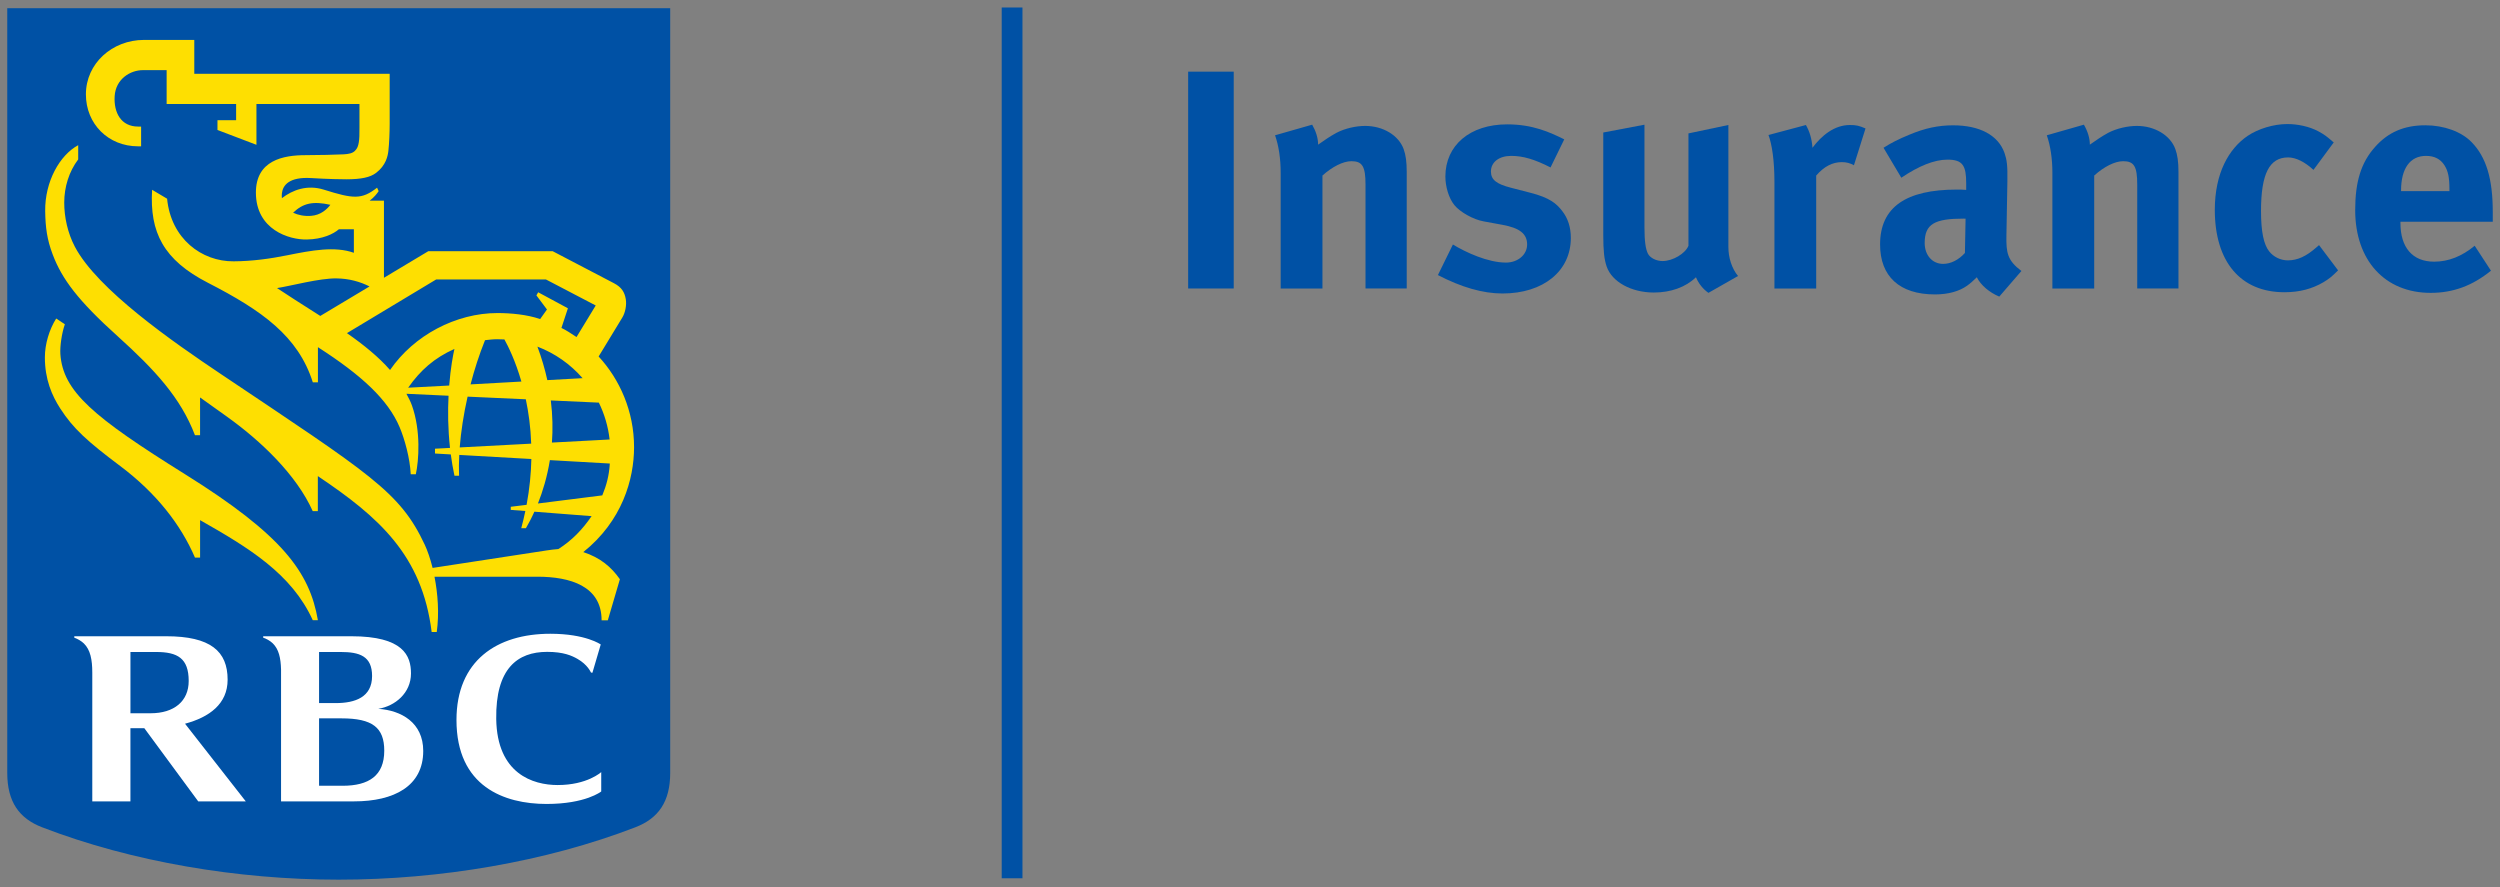 <?xml version="1.0" encoding="utf-8"?>
<!-- Generator: Adobe Illustrator 19.2.1, SVG Export Plug-In . SVG Version: 6.00 Build 0)  -->
<svg version="1.1" id="One_line_x2C__cmyk_x2C__positive"
	 xmlns="http://www.w3.org/2000/svg" xmlns:xlink="http://www.w3.org/1999/xlink" x="0px" y="0px" viewBox="0 0 96.094 34.101"
	 style="enable-background:new 0 0 96.094 34.101;" xml:space="preserve">
<rect x="0" y="0" width="96.094" height="34.101" fill="#808080" stroke="none"/>
<style type="text/css">
	.st0{fill:#0051A5;}
	.st1{fill:#FEDF01;}
	.st2{fill:#FFFFFF;}
</style>
<g id="Layer_2_4_">
	<g>
		<g>
			<g>
				<g>
					<g>
						<g>
							<path class="st0" d="M25.761,29.709c0,1.107-0.454,1.75-1.34,2.09c-3.443,1.328-7.521,2.013-11.401,2.013
								c-3.879,0-7.957-0.685-11.401-2.013c-0.886-0.341-1.34-0.983-1.34-2.09V0.315h25.482V29.709z"/>
							<g>
								<g>
									<path class="st1" d="M7.112,18.228c-3.527-2.202-4.693-3.178-4.792-4.622
										c-0.017-0.294,0.05-0.788,0.173-1.142l-0.333-0.221c-0.267,0.423-0.435,0.982-0.435,1.494
										c-0.001,0.835,0.267,1.466,0.595,1.971c0.496,0.764,1.018,1.243,2.301,2.205
										c1.385,1.039,2.329,2.252,2.873,3.52H7.691v-1.44c1.871,1.062,3.52,2.061,4.331,3.846h0.197
										C11.9,21.989,10.855,20.564,7.112,18.228z"/>
									<path class="st1" d="M23.363,23.843h-0.239c0-1.317-1.207-1.676-2.472-1.676h-3.951
										c0.127,0.649,0.186,1.409,0.087,2.126h-0.196c-0.366-2.958-2.038-4.424-4.375-5.993v1.346h-0.197
										c-0.621-1.389-1.986-2.693-3.279-3.618h0.001c-0.344-0.246-0.7-0.5-1.052-0.751v1.452H7.494
										c-0.548-1.44-1.543-2.515-2.961-3.795c-1.532-1.379-2.15-2.205-2.508-3.154
										C1.807,9.207,1.746,8.742,1.737,8.111C1.723,6.982,2.294,5.962,3.006,5.58v0.547
										C2.652,6.595,2.47,7.186,2.469,7.786c-0.001,0.554,0.131,1.17,0.408,1.696
										c0.862,1.643,3.768,3.659,5.614,4.896c5.738,3.849,6.884,4.521,7.837,6.563
										c0.106,0.228,0.212,0.534,0.3,0.888c0.829-0.128,3.836-0.586,4.391-0.673
										c0.106-0.017,0.328-0.045,0.443-0.052c0.518-0.328,0.922-0.745,1.278-1.265l-2.2-0.171
										c-0.113,0.253-0.226,0.464-0.325,0.634h-0.179c0.06-0.224,0.112-0.444,0.157-0.661l-0.561-0.042v-0.12
										l0.609-0.075c0.116-0.623,0.171-1.211,0.183-1.761l-2.771-0.157c-0.015,0.284-0.018,0.552-0.008,0.8
										h-0.177c-0.059-0.276-0.105-0.551-0.141-0.819l-0.607-0.035v-0.185l0.577-0.031
										c-0.081-0.733-0.086-1.417-0.056-2.005l-1.62-0.075c0.076,0.142,0.155,0.287,0.211,0.444
										c0.35,0.978,0.267,2.123,0.151,2.65h-0.196c-0.028-0.61-0.233-1.357-0.428-1.813
										c-0.448-1.056-1.454-1.989-3.139-3.072v1.35h-0.197c-0.561-1.774-1.956-2.76-4.03-3.825
										c-1.711-0.878-2.244-1.937-2.147-3.575L6.423,7.638c0.148,1.533,1.326,2.417,2.558,2.407
										c0.725-0.005,1.405-0.101,2.062-0.233c0.948-0.191,1.826-0.355,2.559-0.095V8.812h-0.576
										c-0.206,0.178-0.623,0.385-1.237,0.394c-0.675,0.013-1.953-0.376-1.953-1.804
										c0-1.24,1.05-1.438,1.904-1.438c0.457,0,1.217-0.017,1.474-0.032c0.191-0.011,0.335-0.041,0.427-0.132
										c0.097-0.095,0.127-0.193,0.149-0.32c0.027-0.154,0.027-0.311,0.027-0.577c0-0.098,0-0.905,0-0.905H9.857
										v1.568L8.359,4.996v-0.375h0.717V3.998H6.405V2.696H5.494c-0.487,0-1.048,0.341-1.087,1.002
										C4.369,4.331,4.654,4.865,5.307,4.865h0.117v0.759H5.307c-1.143,0-2.005-0.859-2.005-1.998
										c0-1.188,1.012-2.092,2.234-2.092h1.932v1.302h7.51c0,0,0,1.557,0,1.924c0,0.324-0.018,0.76-0.049,1.035
										c-0.022,0.2-0.093,0.56-0.473,0.85c-0.229,0.174-0.574,0.245-1.134,0.247
										c-0.183,0.001-0.715-0.008-1.353-0.047c-0.856-0.054-1.098,0.276-1.133,0.583
										c-0.008,0.065-0.007,0.128,0,0.189c0.401-0.311,0.968-0.529,1.612-0.327
										c1.133,0.356,1.456,0.388,2.046-0.076l0.06,0.133c-0.064,0.099-0.177,0.24-0.343,0.365h0.547v2.965
										l1.704-1.021h4.783c0,0,2.022,1.056,2.354,1.23c0.293,0.154,0.409,0.341,0.455,0.615
										c0.038,0.229-0.021,0.519-0.134,0.705c-0.07,0.116-0.62,1.016-0.91,1.497
										c0.813,0.88,1.362,2.111,1.362,3.482c0,1.242-0.46,2.845-1.952,4.036
										c0.656,0.215,1.077,0.572,1.407,1.043L23.363,23.843z M12.699,7.872c-0.672-0.147-1.046-0.064-1.433,0.304
										c0.189,0.09,0.426,0.14,0.688,0.121C12.331,8.27,12.566,8.044,12.699,7.872z M12.311,12.144l1.893-1.134
										c-0.371-0.185-0.782-0.302-1.27-0.309c-0.652-0.01-1.753,0.29-2.286,0.372
										C10.885,11.236,11.731,11.776,12.311,12.144z M20.762,12.264l0.262-0.368l-0.406-0.542l0.068-0.12
										l1.143,0.616l-0.249,0.755c0.184,0.088,0.353,0.2,0.58,0.35l0.738-1.213l-1.911-0.999h-4.224
										l-3.428,2.062c0.644,0.447,1.236,0.931,1.657,1.417c0.918-1.336,2.533-2.189,4.13-2.189
										C19.644,12.034,20.253,12.09,20.762,12.264z M20.418,17.053c-0.021-0.631-0.101-1.202-0.207-1.705
										l-2.238-0.102c-0.154,0.681-0.255,1.346-0.303,1.952L20.418,17.053z M21.172,15.392
										c0.072,0.578,0.079,1.119,0.043,1.619l2.217-0.118c-0.057-0.503-0.2-0.98-0.414-1.417L21.172,15.392z
										 M20.041,14.666c-0.231-0.8-0.507-1.357-0.653-1.619c-0.093-0.005-0.186-0.008-0.281-0.008
										c-0.156,0-0.312,0.02-0.464,0.037c-0.225,0.56-0.407,1.125-0.556,1.699L20.041,14.666z M20.657,13.323
										c0.165,0.443,0.29,0.874,0.381,1.288l1.355-0.075C21.927,14.001,21.332,13.58,20.657,13.323z
										 M23.151,19.041c0.159-0.385,0.261-0.755,0.289-1.224l-2.304-0.131c-0.104,0.645-0.276,1.207-0.459,1.667
										L23.151,19.041z M17.467,13.412c-0.772,0.346-1.304,0.815-1.778,1.49l1.577-0.083
										C17.322,14.119,17.414,13.654,17.467,13.412z"/>
								</g>
								<g>
									<path class="st2" d="M14.54,27.246c0.643-0.104,1.257-0.605,1.257-1.36c0-0.682-0.29-1.43-2.296-1.43
										c-1.5,0-3.385,0-3.385,0v0.055c0.102,0.031,0.264,0.114,0.37,0.219c0.23,0.225,0.306,0.56,0.317,1.006
										v5.067c0,0,1.855,0,2.805,0c1.543,0,2.66-0.588,2.66-1.937C16.269,27.77,15.416,27.303,14.54,27.246z
										 M13.097,25.061c0.718,0,1.205,0.155,1.205,0.922c0,0.817-0.652,1.042-1.397,1.042c-0.361,0-0.641,0-0.641,0
										v-1.964C12.264,25.061,12.665,25.061,13.097,25.061z M13.169,30.203c-0.304,0-0.905,0-0.905,0v-2.591
										c0,0,0.492,0,0.864,0c1.187,0,1.642,0.353,1.642,1.243C14.77,29.817,14.175,30.203,13.169,30.203z"/>
									<path class="st2" d="M7.619,30.803h1.828l-2.335-2.985c0.936-0.251,1.637-0.762,1.637-1.692
										c0-1.092-0.653-1.67-2.363-1.67c-1.516,0-3.531,0-3.531,0v0.055c0.13,0.046,0.275,0.13,0.371,0.224
										c0.247,0.244,0.321,0.616,0.321,1.119c0,0.002,0,4.95,0,4.95h1.466v-2.813c0,0,0.318,0,0.535,0
										L7.619,30.803z M5.013,25.061c0,0,0.557,0,0.988,0c0.822,0,1.252,0.24,1.252,1.114
										c0,0.779-0.562,1.241-1.462,1.241c-0.361,0-0.777,0-0.777,0V25.061z"/>
									<path class="st2" d="M22.197,25.326c0.392,0.223,0.511,0.513,0.514,0.516
										c0.019,0.021,0.061,0.015,0.061,0.015l0.319-1.085c0,0-0.573-0.412-1.937-0.412
										c-2.063,0-3.608,1.04-3.608,3.314c0,2.563,1.84,3.228,3.462,3.228c1.509,0,2.102-0.48,2.102-0.48v-0.745
										c0,0-0.533,0.498-1.676,0.498c-0.945,0-2.33-0.431-2.36-2.539c-0.028-1.945,0.82-2.58,1.957-2.58
										C21.665,25.056,21.982,25.204,22.197,25.326z"/>
								</g>
							</g>
						</g>
					</g>
				</g>
			</g>
		</g>
	</g>
</g>
<g>
	<rect x="38.503" y="0.288" class="st0" width="0.798" height="33.471"/>
</g>
<g>
	<path class="st0" d="M45.67,11.089V2.754h1.751v8.335H45.67z"/>
	<path class="st0" d="M52.487,11.089V7.096c0-0.696-0.12-0.9-0.539-0.9c-0.324,0-0.744,0.216-1.116,0.552v4.342
		h-1.606V6.639c0-0.527-0.072-1.031-0.216-1.439l1.427-0.408c0.144,0.252,0.228,0.516,0.228,0.768
		c0.24-0.168,0.444-0.312,0.708-0.456c0.324-0.168,0.743-0.264,1.103-0.264c0.684,0,1.283,0.36,1.476,0.888
		c0.083,0.228,0.119,0.492,0.119,0.875v4.485H52.487z"/>
	<path class="st0" d="M57.752,11.281c-0.755,0-1.583-0.24-2.482-0.708l0.576-1.175
		c0.491,0.3,1.343,0.695,2.038,0.695c0.456,0,0.815-0.3,0.815-0.695c0-0.42-0.3-0.636-0.947-0.756
		l-0.72-0.132c-0.407-0.072-0.911-0.36-1.127-0.624c-0.216-0.264-0.348-0.708-0.348-1.103
		c0-1.199,0.947-2.003,2.374-2.003c0.984,0,1.632,0.3,2.195,0.576l-0.527,1.08
		c-0.612-0.312-1.056-0.444-1.512-0.444c-0.468,0-0.779,0.24-0.779,0.6c0,0.312,0.204,0.48,0.768,0.624
		l0.743,0.192c0.756,0.192,1.008,0.42,1.224,0.696c0.228,0.288,0.336,0.636,0.336,1.044
		C60.379,10.417,59.323,11.281,57.752,11.281z"/>
	<path class="st0" d="M65.668,11.257c-0.205-0.144-0.373-0.348-0.48-0.6c-0.395,0.384-0.971,0.587-1.619,0.587
		c-0.863,0-1.607-0.408-1.811-0.995c-0.096-0.276-0.132-0.6-0.132-1.224V5.093l1.583-0.3v3.946
		c0,0.552,0.049,0.839,0.131,1.007c0.084,0.168,0.324,0.288,0.564,0.288c0.397,0,0.875-0.288,0.996-0.587V5.128
		l1.535-0.324v4.689c0,0.408,0.131,0.828,0.371,1.116L65.668,11.257z"/>
	<path class="st0" d="M71.261,6.352c-0.154-0.084-0.287-0.12-0.467-0.12c-0.359,0-0.684,0.168-0.984,0.516v4.342
		h-1.605V6.988c0-0.828-0.098-1.451-0.229-1.799l1.439-0.384c0.143,0.252,0.227,0.528,0.252,0.875
		c0.348-0.468,0.84-0.875,1.439-0.875c0.238,0,0.348,0.024,0.6,0.132L71.261,6.352z"/>
	<path class="st0" d="M76.847,11.401c-0.371-0.156-0.707-0.432-0.863-0.744c-0.121,0.12-0.252,0.24-0.373,0.324
		c-0.299,0.216-0.73,0.336-1.234,0.336c-1.367,0-2.111-0.696-2.111-1.919c0-1.439,0.996-2.111,2.951-2.111
		c0.119,0,0.227,0,0.359,0.012v-0.252c0-0.684-0.133-0.911-0.719-0.911c-0.517,0-1.117,0.252-1.775,0.695L72.398,5.68
		c0.324-0.204,0.562-0.324,0.994-0.503c0.6-0.252,1.115-0.36,1.68-0.36c1.031,0,1.738,0.384,1.978,1.067
		c0.084,0.252,0.121,0.444,0.109,1.103l-0.037,2.062c-0.012,0.672,0.037,0.959,0.576,1.367L76.847,11.401z
		 M75.48,8.403c-1.115,0-1.5,0.204-1.5,0.936c0,0.479,0.301,0.804,0.709,0.804c0.299,0,0.6-0.156,0.838-0.42
		l0.025-1.319H75.48z"/>
	<path class="st0" d="M82.15,11.089V7.096c0-0.696-0.119-0.9-0.539-0.9c-0.324,0-0.744,0.216-1.115,0.552v4.342
		h-1.607V6.639c0-0.527-0.072-1.031-0.215-1.439l1.426-0.408c0.145,0.252,0.229,0.516,0.229,0.768
		c0.24-0.168,0.443-0.312,0.707-0.456c0.324-0.168,0.744-0.264,1.103-0.264c0.684,0,1.283,0.36,1.475,0.888
		c0.084,0.228,0.121,0.492,0.121,0.875v4.485H82.15z"/>
	<path class="st0" d="M89.306,10.849c-0.432,0.252-0.91,0.384-1.498,0.384c-1.691,0-2.676-1.175-2.676-3.167
		c0-1.415,0.541-2.351,1.26-2.842c0.408-0.276,1.008-0.456,1.523-0.456c0.408,0,0.852,0.096,1.188,0.275
		c0.229,0.12,0.336,0.204,0.6,0.432l-0.779,1.055c-0.324-0.3-0.672-0.479-0.973-0.479
		c-0.719,0-1.043,0.624-1.043,2.062c0,0.804,0.107,1.284,0.312,1.547c0.168,0.216,0.443,0.348,0.719,0.348
		c0.373,0,0.709-0.156,1.103-0.503l0.096-0.084l0.732,0.971C89.63,10.634,89.523,10.718,89.306,10.849z"/>
	<path class="st0" d="M92.267,8.523v0.048c0,0.947,0.467,1.487,1.295,1.487c0.551,0,1.066-0.204,1.559-0.612
		l0.625,0.959c-0.709,0.576-1.451,0.852-2.316,0.852c-1.762,0-2.902-1.248-2.902-3.178
		c0-1.103,0.229-1.835,0.767-2.435c0.504-0.564,1.115-0.828,1.932-0.828c0.707,0,1.379,0.24,1.775,0.647
		c0.562,0.576,0.814,1.403,0.814,2.687v0.372H92.267z M94.15,7.275c0-0.456-0.049-0.696-0.191-0.923
		c-0.156-0.24-0.385-0.36-0.709-0.36c-0.611,0-0.959,0.479-0.959,1.331v0.024H94.15V7.275z"/>
</g>
</svg>
